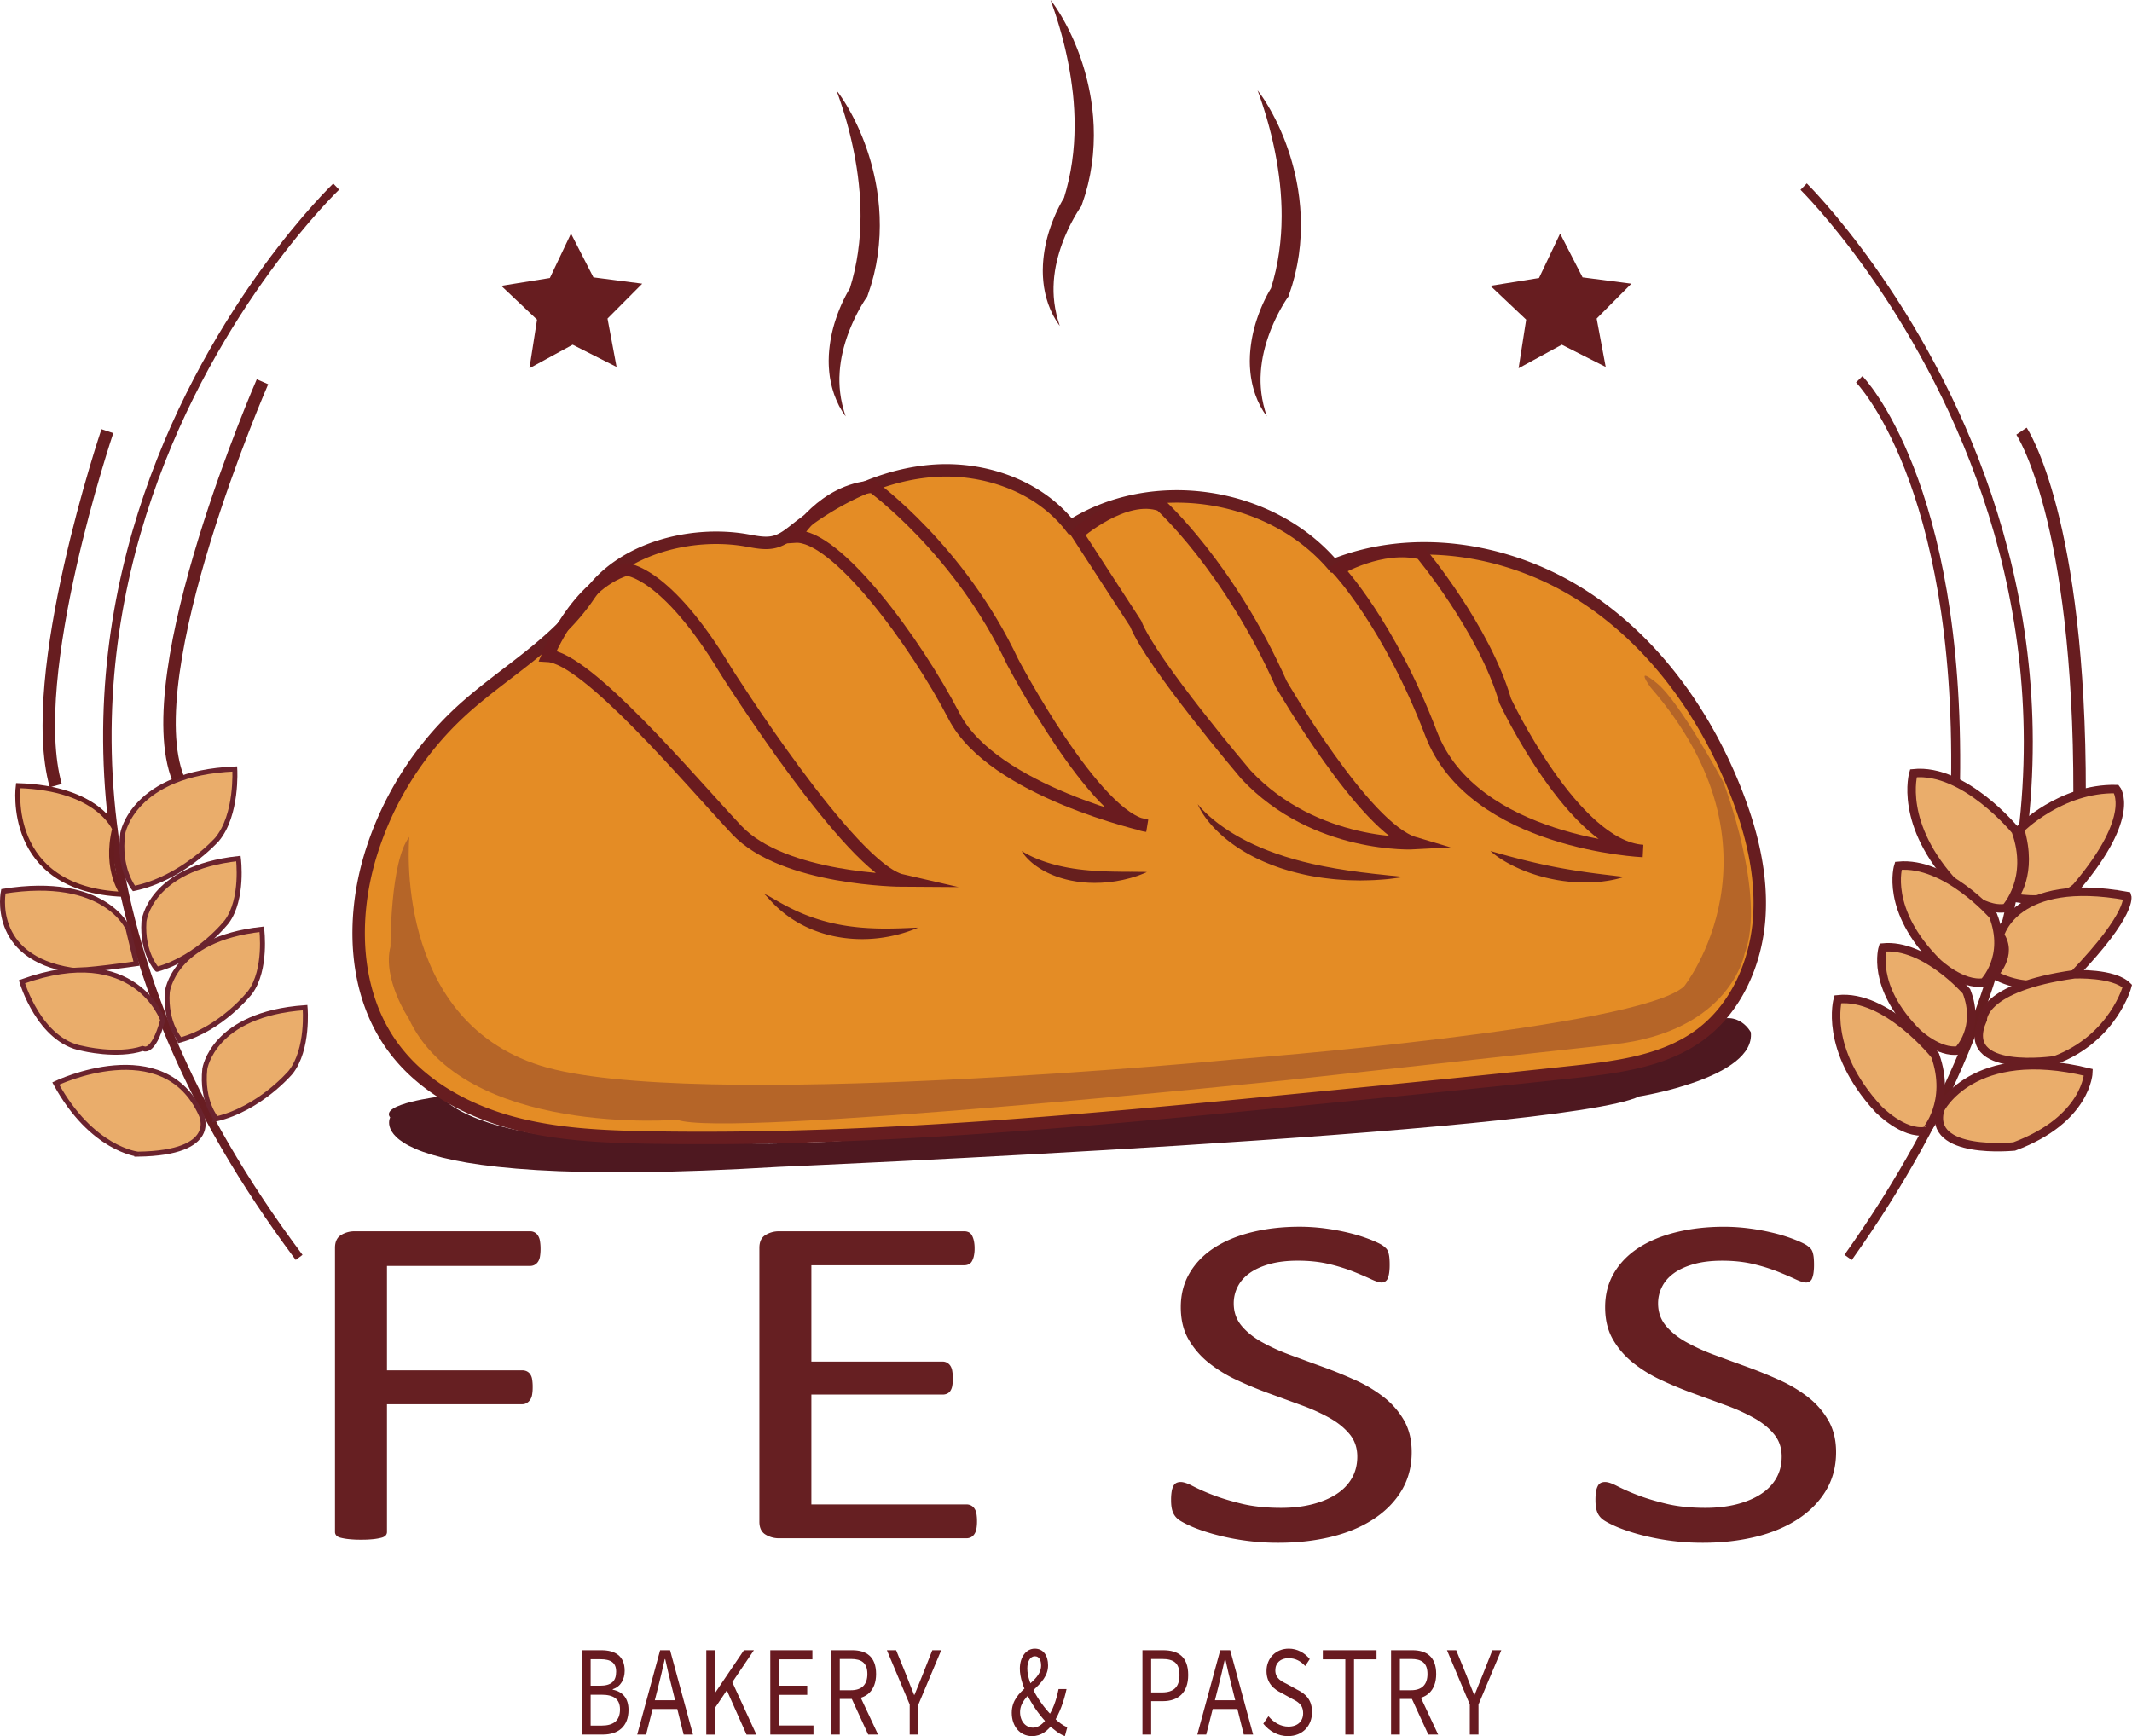 <svg xmlns="http://www.w3.org/2000/svg" viewBox="0 0 4279.39 3485.42"><defs><style>.cls-1{fill:#4e1820;}.cls-2{fill:#e48c25;}.cls-13,.cls-2,.cls-6,.cls-7{stroke:#671d20;}.cls-10,.cls-12,.cls-13,.cls-2,.cls-3,.cls-5,.cls-6,.cls-7,.cls-8,.cls-9{stroke-miterlimit:10;}.cls-13,.cls-2,.cls-3{stroke-width:25px;}.cls-12,.cls-13,.cls-3,.cls-5,.cls-6{fill:none;}.cls-3{stroke:#6a1b1f;}.cls-4{fill:#661f1e;}.cls-10,.cls-12,.cls-5{stroke:#681d22;}.cls-10,.cls-5{stroke-width:17px;}.cls-12,.cls-6{stroke-width:18px;}.cls-10,.cls-7,.cls-8,.cls-9{fill:#eaad6b;}.cls-7,.cls-8,.cls-9{stroke-width:10px;}.cls-8{stroke:#69222b;}.cls-9{stroke:#6a232e;}.cls-11{fill:#b56528;}.cls-14{fill:#671d20;}.cls-15{fill:#661f22;}.cls-16{fill:#681a20;}</style></defs><title>Asset 20</title><g id="Layer_2" data-name="Layer 2"><g id="Layer_1-2" data-name="Layer 1"><path class="cls-1" d="M884.16,2201.19s-123.14,14.88-101,42.15c0,0-83.73,151.24,780.66,99.18,0,0,1568.72-66.95,1726.33-141.33,0,0,234-37.19,224.1-128.93,0,0-24.63-47.11-76.34-19.84,0,0-364.48,136.3-817.61,146.26,0,0-1004.76,124-1174.69,91.77C1445.64,2290.45,1002.36,2320.2,884.16,2201.19Z"/><path class="cls-2" d="M844.58,2161.53A344.38,344.38,0,0,1,788.74,2102c-78.64-107.39-83.92-254.94-45.84-382.49A651.58,651.58,0,0,1,922.84,1430.1c84.71-78.66,192.31-135.81,258.24-233.3,64.58-95.49,205.11-131.16,315.4-112.32,19.59,3.35,39.82,8.33,59,3.18,16.42-4.4,30-15.67,43.29-26.19,80.11-63.13,176.12-109.94,277.9-116.5s209.15,31.58,271.82,112c163.13-104.9,401.6-69.54,527.27,78.19,158.47-63.51,345.38-35.14,490.77,54.34s251.3,234.46,314.93,392.88c33.36,83.06,56.19,172.26,49.59,261.53s-45.68,178.83-117.34,232.48c-72.08,54-166.26,65.88-255.78,75.57-173.68,18.8-347.53,36-521.39,53-442.8,43.44-886.82,86.25-1331.69,78.64-94.66-1.62-190.31-5.68-281.52-31.08C958.54,2234.53,895.63,2204.69,844.58,2161.53Z"/><path class="cls-3" d="M1099.29,1316.52s57.73-142.26,158.15-173.25c0,0,78.63,2.17,200.12,204.25,0,0,250.42,396.7,353.32,420.26,0,0-238-1.24-332.24-101.66S1178.84,1320.8,1099.29,1316.52Z"/><path class="cls-3" d="M1595.85,1077.21s57.25-94.55,155.81-100.13c0,0,174.79,126.45,280.79,351.46,0,0,167.36,318,269.64,329.14,0,0-308.69-68.8-386.79-219.43S1677.67,1071.63,1595.85,1077.21Z"/><path class="cls-3" d="M2162.43,1071.64S2257.26,988,2329.79,1014c0,0,137.6,124.59,241.74,358.9,0,0,167.36,290.09,267.78,319.84,0,0-199,11.16-338.44-137.61,0,0-189.68-223.14-221.29-303.1Z"/><path class="cls-3" d="M2685.37,1143.12s86.78-52.07,167.36-32.24c0,0,126.45,151.25,168.6,296.29,0,0,137.61,292.57,276.46,301.25,0,0-340.92-14.87-425.22-235.54S2685.37,1143.12,2685.37,1143.12Z"/><path class="cls-4" d="M1533.89,1795.36a5.86,5.86,0,0,1,2.64.46,25.54,25.54,0,0,1,2.46,1c1.62.75,3.15,1.6,4.69,2.43,3.06,1.7,6.06,3.43,9,5.17,6,3.44,11.85,6.88,17.8,10.11,11.87,6.5,23.82,12.48,36,17.69a370.27,370.27,0,0,0,75.34,23.37c25.81,5.14,52.19,7.59,79,8.32,13.39.38,26.87.22,40.47-.13,6.81-.15,13.63-.47,20.51-.71,3.43-.16,6.87-.32,10.33-.44s6.92-.33,10.43-.37c-3.18,1.44-6.41,2.76-9.64,4.07s-6.53,2.47-9.83,3.59-6.62,2.19-10,3.2-6.71,2-10.09,2.82a299.7,299.7,0,0,1-41.36,7.63,278.69,278.69,0,0,1-84.69-3.46,256.57,256.57,0,0,1-41.11-11.79,240,240,0,0,1-38.37-18.69,231.61,231.61,0,0,1-34.09-25.13q-7.86-7-15-14.65c-2.4-2.51-4.72-5.1-7.05-7.64q-1.72-1.93-3.51-3.78c-.59-.61-1.19-1.21-1.83-1.76A5.38,5.38,0,0,0,1533.89,1795.36Z"/><path class="cls-4" d="M2050.85,1708.42a186.85,186.85,0,0,0,29.13,15,281,281,0,0,0,30.08,10.52c10.15,2.93,20.4,5.33,30.74,7.3l3.87.75,3.9.65c2.61.4,5.18,1,7.8,1.26l7.83,1.14,7.87.93c2.61.38,5.26.58,7.89.83l4,.4c1.31.14,2.63.26,4,.34,5.3.37,10.59.86,15.93,1.08l4,.23c1.34.07,2.67.2,4,.22l8,.29,4,.19,4,.06,8.09.22c5.41.13,10.82.09,16.27.26,2.73,0,5.45-.05,8.19,0l8.22.09q8.24-.06,16.59.11c5.55,0,11.14,0,16.84.41-5.14,2.38-10.38,4.46-15.66,6.46s-10.68,3.54-16.07,5.19q-8.15,2.19-16.4,4.09c-2.76.58-5.54,1.08-8.31,1.59s-5.55,1.11-8.35,1.45l-8.42,1.11-4.22.51-4.23.35-8.5.63c-2.83.19-5.68.2-8.52.28l-4.27.09c-1.42,0-2.85,0-4.27,0l-8.56-.23c-1.43,0-2.85-.13-4.28-.25l-4.27-.31c-2.85-.25-5.71-.43-8.55-.83l-8.53-1.1-8.49-1.49c-2.83-.49-5.64-1.16-8.44-1.8l-4.2-1c-1.4-.34-2.78-.76-4.17-1.14a188.28,188.28,0,0,1-32.41-12.07,157.9,157.9,0,0,1-29.3-18.33,122.17,122.17,0,0,1-12.62-11.76A69.06,69.06,0,0,1,2050.85,1708.42Z"/><path class="cls-4" d="M2404.17,1614.39a137.87,137.87,0,0,0,9.38,10.74c.83.85,1.61,1.72,2.45,2.56l2.52,2.49c1.65,1.67,3.4,3.25,5.09,4.87,6.9,6.38,14.11,12.34,21.5,18a370.59,370.59,0,0,0,46.77,30c4.11,2.13,8.18,4.3,12.3,6.39l12.46,6c4.24,1.87,8.48,3.69,12.68,5.61s8.56,3.49,12.82,5.25l3.21,1.3,3.26,1.2,6.5,2.42,6.49,2.41,6.6,2.17c2.2.71,4.39,1.48,6.58,2.22l3.28,1.12c1.1.36,2.22.67,3.33,1l13.31,4c2.21.71,4.47,1.25,6.7,1.87l6.73,1.81,6.72,1.82c2.24.59,4.53,1,6.78,1.61l13.56,3.27c4.55,1,9.13,1.85,13.68,2.87,9.09,2.12,18.33,3.49,27.5,5.31,4.59.94,9.23,1.53,13.86,2.29l13.88,2.26,27.95,3.88c4.67.55,9.36,1.06,14.05,1.64s9.37,1.24,14.08,1.71l14.13,1.47c4.72.52,9.44,1.1,14.17,1.59,9.47.85,19,1.8,28.5,3.06-9.45,1.53-19,2.77-28.49,3.9s-19.09,1.59-28.67,2.26c-9.59.45-19.19.6-28.81.77-4.8,0-9.61-.17-14.42-.27s-9.63-.18-14.43-.45c-9.61-.71-19.25-1.16-28.84-2.28s-19.21-2.15-28.75-3.82c-19.15-2.86-38.06-7.41-56.8-12.56l-13.94-4.32c-1.16-.37-2.33-.71-3.48-1.1l-3.45-1.21c-2.3-.82-4.6-1.61-6.88-2.45l-6.87-2.5-6.78-2.76-6.77-2.77c-1.13-.46-2.26-.91-3.38-1.4l-3.32-1.55a335,335,0,0,1-51.23-28.35,274.87,274.87,0,0,1-44.75-37.66,213,213,0,0,1-18.54-22.52c-2.8-4-5.45-8-7.86-12.22A92.91,92.91,0,0,1,2404.17,1614.39Z"/><path class="cls-4" d="M2991.58,1708.42l16.85,4.81,16.67,4.6c11.07,3,22.06,5.92,33.08,8.62,22,5.45,43.94,10.45,66,14.63s44.3,7.73,66.76,10.87c5.63.67,11.26,1.58,16.91,2.2,2.83.37,5.67.69,8.5,1.09l8.54,1c5.71.8,11.43,1.31,17.2,2.09,2.89.4,5.78.69,8.68,1s5.82.76,8.76,1.27a217.24,217.24,0,0,1-34.43,7.88c-2.92.42-5.83.83-8.76,1.21s-5.85.57-8.79.85c-1.47.13-2.94.29-4.41.39l-4.4.23c-3,.15-5.89.31-8.84.41a323.82,323.82,0,0,1-35.37-1.1l-4.41-.38-4.4-.5c-2.93-.34-5.86-.68-8.79-1.08l-8.75-1.35c-2.92-.44-5.81-1-8.72-1.57a332.33,332.33,0,0,1-34.38-8.49,321.13,321.13,0,0,1-33.24-12.12,287.85,287.85,0,0,1-31.56-15.94c-5.07-3-10.06-6.18-14.88-9.59A130,130,0,0,1,2991.58,1708.42Z"/><path class="cls-5" d="M674.78,374.65s-981.85,937.22-74.39,2149.66"/><path class="cls-6" d="M3620.32,374.65s952.1,937.22,89.26,2149.66"/><path class="cls-7" d="M230.09,1664s-32.23-81.82-193.4-86.78c0,0-28.45,208.27,210.17,218.19C246.86,1795.36,209.7,1747.61,230.09,1664Z"/><path class="cls-8" d="M257,1864.07s-45.24-107.62-250.2-74.73c0,0-27.88,132.57,137.15,158.26,19.52,3,130.05-13,130.05-13Z"/><path class="cls-9" d="M326.68,2047.72S272.13,1889,44,1970.86c0,0,34.71,119,121.49,133.89,0,0,69.42,17.36,121.49,0C287,2104.75,306.85,2119.63,326.68,2047.72Z"/><path class="cls-9" d="M111.92,2175.21s217.37-104.69,291.77,62.31c0,0,39.32,77.17-126.95,79.5C276.74,2317,184.28,2307.56,111.92,2175.21Z"/><path class="cls-9" d="M246.42,1672.8s20.49-120.39,224.84-129.06c0,0,5.65,92.32-35.88,141.73,0,0-69.82,78.24-166.56,98.17C268.82,1783.64,236.67,1744.21,246.42,1672.8Z"/><path class="cls-9" d="M288.93,1850s10.9-106.8,189.62-126.41c0,0,10.38,80.64-23.14,126.41,0,0-56.64,72.73-140.32,95.9C315.09,1945.91,284.58,1913.21,288.93,1850Z"/><path class="cls-9" d="M335.73,1992s10.89-106.8,189.62-126.42c0,0,10.38,80.65-23.15,126.42,0,0-56.64,72.73-140.32,95.9C361.88,2087.85,331.37,2055.15,335.73,1992Z"/><path class="cls-9" d="M411.11,2145.92s15.66-110.06,201.3-123c0,0,7.42,83.86-29.13,129.84,0,0-61.57,72.93-149.07,93.47C434.21,2246.22,404,2211.14,411.11,2145.92Z"/><path class="cls-10" d="M4054.53,1664.65s81.82-83,193.39-80.52c0,0,42.15,52.07-79.34,195.88,0,0-30.47,37.19-126.81,22.31C4041.77,1802.32,4081.8,1755.08,4054.53,1664.65Z"/><path class="cls-10" d="M4014.18,1877.18s29.75-119.43,255.38-78.31c0,0,12.4,33.68-106.61,157.65,0,0-74.39,47.11-161.17,0C4001.78,1956.52,4041.45,1916.85,4014.18,1877.18Z"/><path class="cls-10" d="M3979.84,2046.61s-2.11-64.74,183.66-90.63c0,0,79.16-3.58,106.43,23.69,0,0-27.28,104.13-145.05,148.76C4124.88,2128.43,3930.25,2158.19,3979.84,2046.61Z"/><path class="cls-10" d="M3894.31,2227.18s64.46-131.41,297.53-74.38c0,0-2.48,94.21-148.77,148.76C4043.07,2301.56,3868.54,2319.84,3894.31,2227.18Z"/><path class="cls-10" d="M4045.89,1667.64s-102.62-126-205.25-115.24c0,0-30.81,102.3,85.11,225.12,0,0,52.56,53.29,100.12,45.41C4025.87,1822.93,4080.94,1764.12,4045.89,1667.64Z"/><path class="cls-10" d="M4000.6,1837.87s-95.08-109-190.16-99.72c0,0-28.55,88.52,78.85,194.8,0,0,48.7,46.12,92.76,39.29C3982.05,1972.24,4033.07,1921.36,4000.6,1837.87Z"/><path class="cls-10" d="M3947.18,1990.15s-83.92-96.2-167.83-88c0,0-25.2,78.13,69.59,171.94,0,0,43,40.7,81.87,34.67C3930.81,2108.74,3975.84,2063.83,3947.18,1990.15Z"/><path class="cls-10" d="M3884.31,2118.8s-97.68-123.15-195.37-112.67c0,0-29.33,100,81,220.1,0,0,50,52.11,95.3,44.4C3865.25,2270.63,3917.67,2213.13,3884.31,2118.8Z"/><path class="cls-11" d="M821.58,1680.18s-34.71,365,262.82,459,1395.91-12.66,1395.91-12.66,808.29-62,900-146.29c0,0,216.95-272.73-67-600,0,0-34.71-47.1,12.4-8.67s133.82,199.59,133.82,199.59,86.85,226.87,42.22,343.4c0,0-27.27,156.2-264.06,182.24L2587.54,2168s-1133.71,117.15-1227.93,80c0,0-428.94,34.71-539.27-203.31,0,0-53.31-79.34-36.57-144.43C783.77,1900.23,783.15,1727.91,821.58,1680.18Z"/><path class="cls-12" d="M3731.9,761.44S3935,967.62,3925.17,1570.06"/><path class="cls-13" d="M4057.56,865.58s117.6,173.65,116.64,729"/><path class="cls-13" d="M215.5,865.58S49.72,1356.5,111.92,1577.17"/><path class="cls-13" d="M526.86,766.4s-254.95,584.42-168.81,798"/><polygon class="cls-14" points="1237.6 736.65 1149.47 692.01 1062.74 739.3 1077.96 641.69 1006.18 573.82 1103.71 558.13 1146.09 468.89 1191.15 556.8 1289.12 569.52 1219.43 639.54 1237.6 736.65"/><polygon class="cls-14" points="3223 736.65 3134.87 692.01 3048.14 739.3 3063.36 641.69 2991.58 573.82 3089.11 558.13 3131.49 468.89 3176.55 556.8 3274.51 569.52 3204.83 639.54 3223 736.65"/><path class="cls-14" d="M1678.94,181.44a250.41,250.41,0,0,1,15.26,21.71q7.13,11.21,13.48,22.91c2.15,3.89,4.17,7.83,6.21,11.78,1,2,2,4,3,6l2.9,6c1.9,4,3.73,8.08,5.54,12.15l5.19,12.31a491.19,491.19,0,0,1,29.2,103.31l.57,3.34.47,3.35.94,6.7.93,6.71c.27,2.24.47,4.49.7,6.74l.68,6.75c.21,2.25.51,4.5.61,6.76l.81,13.56c.07,1.13.15,2.27.19,3.4l.06,3.4.13,6.8.12,6.81c.07,2.27-.08,4.54-.1,6.81l-.35,13.63-1,13.62c-.17,2.27-.29,4.54-.51,6.81l-.79,6.79c-.56,4.52-1,9.05-1.66,13.56l-2.25,13.5-.56,3.37c-.18,1.12-.38,2.25-.64,3.36l-1.45,6.69-1.46,6.68-.74,3.34c-.24,1.12-.48,2.23-.8,3.33L1750,566.6c-.62,2.19-1.17,4.41-1.85,6.58l-2.15,6.5-4.31,13-.86,2.6-1.53,2.16-.89,1.26-1,1.49c-.68,1-1.38,2.05-2.05,3.13-1.37,2.11-2.72,4.28-4,6.47-2.66,4.37-5.21,8.86-7.68,13.4q-7.39,13.65-13.64,28c-4.14,9.51-7.88,19.21-11.15,29.07l-2.36,7.42-2.13,7.49-.54,1.87-.47,1.89-.94,3.78-.94,3.79-.82,3.8-.82,3.81-.41,1.91-.34,1.92-1.33,7.69c-.62,5.15-1.5,10.32-1.86,15.52-.61,5.21-.63,10.42-1,15.67,0,5.23-.12,10.52.27,15.77.09,5.31.77,10.54,1.28,15.86.31,2.64.77,5.26,1.15,7.92l.6,4,.82,3.94,1.63,7.94c.72,2.6,1.38,5.23,2.07,7.87.35,1.32.68,2.65,1,4l1.25,3.9c.85,2.61,1.64,5.26,2.47,7.91-1.57-2.26-3.17-4.53-4.71-6.84l-2.34-3.47c-.72-1.19-1.39-2.41-2.09-3.61-1.38-2.42-2.79-4.85-4.15-7.31L1680.6,807c-.61-1.27-1.22-2.55-1.79-3.84l-1.56-3.93c-1-2.63-2.11-5.26-3.06-7.93-1.69-5.4-3.55-10.82-4.82-16.38-1.5-5.53-2.38-11.16-3.45-16.82-.42-2.83-.77-5.67-1.12-8.53s-.57-5.71-.77-8.58c-.52-5.75-.59-11.49-.65-17.26l.25-8.64.06-2.16.15-2.16.3-4.31A277.31,277.31,0,0,1,1678.22,639a325.23,325.23,0,0,1,12.76-32.1c2.46-5.23,5-10.43,7.73-15.56,1.37-2.57,2.78-5.12,4.26-7.68.72-1.28,1.5-2.57,2.26-3.85l1.2-2,.64-1,.74-1.15-2.39,4.77,3.46-12,1.75-6c.57-2,1-4,1.51-6.06l3-12.12c.27-1,.47-2,.67-3.05l.62-3.06,1.23-6.12,1.25-6.12c.24-1,.41-2,.56-3.07l.5-3.09,2-12.33c.61-4.12,1-8.27,1.58-12.4l.78-6.21c.23-2.07.37-4.15.57-6.23l1.08-12.48.67-12.52c.28-4.17.32-8.36.41-12.55l.13-6.28.07-3.14,0-3.15-.13-12.59c-.09-4.2-.31-8.4-.46-12.61-.09-2.1-.14-4.2-.26-6.3l-.43-6.31-.43-6.31-.21-3.16L1725,382l-1.18-12.63-1.49-12.62-.37-3.16-.44-3.15-.9-6.3-.9-6.32-1-6.29q-4.1-25.22-9.91-50.33l-3-12.54c-1.12-4.15-2.09-8.35-3.21-12.52s-2.23-8.34-3.44-12.49-2.33-8.34-3.61-12.48C1690.55,214.51,1685.1,198,1678.94,181.44Z"/><path class="cls-14" d="M2108.6,0a248.62,248.62,0,0,1,15.25,21.7q7.14,11.21,13.49,22.91c2.14,3.89,4.17,7.84,6.21,11.78,1,2,2,4,3,6l2.89,6q2.85,6,5.54,12.14l5.19,12.32a490.6,490.6,0,0,1,29.2,103.31l.58,3.33.47,3.35.94,6.7.93,6.72c.26,2.24.46,4.49.7,6.74l.68,6.75c.21,2.25.5,4.49.6,6.76l.82,13.56c.07,1.13.14,2.26.18,3.39l.07,3.4.13,6.81.12,6.81c.06,2.27-.08,4.54-.11,6.81l-.35,13.63-.94,13.62c-.17,2.26-.3,4.54-.51,6.8l-.79,6.79c-.56,4.52-1,9.06-1.66,13.57l-2.25,13.49-.57,3.38c-.18,1.12-.37,2.24-.63,3.36l-1.45,6.69-1.47,6.68-.73,3.34c-.25,1.11-.49,2.23-.8,3.33l-3.61,13.2c-.62,2.2-1.16,4.41-1.85,6.59l-2.14,6.5-4.31,13-.87,2.6L2169,416l-.88,1.25-1,1.49c-.69,1-1.38,2.06-2.06,3.13-1.36,2.11-2.71,4.28-4,6.48-2.66,4.37-5.22,8.86-7.69,13.4-4.92,9.09-9.49,18.43-13.63,27.94s-7.89,19.22-11.15,29.08l-2.37,7.42-2.12,7.49-.55,1.87-.46,1.89-.94,3.78-.94,3.78-.82,3.81-.83,3.81-.41,1.91-.33,1.92-1.34,7.69c-.61,5.15-1.5,10.32-1.86,15.52-.6,5.21-.62,10.41-.94,15.67,0,5.23-.12,10.52.26,15.77.1,5.3.77,10.54,1.28,15.86.31,2.64.77,5.26,1.15,7.92l.6,4,.82,3.94,1.64,7.94c.71,2.6,1.38,5.23,2.07,7.87.35,1.32.68,2.65,1.05,4l1.25,3.91c.84,2.61,1.64,5.26,2.46,7.91-1.57-2.26-3.16-4.53-4.71-6.85l-2.34-3.47c-.72-1.19-1.39-2.4-2.09-3.61-1.38-2.42-2.79-4.85-4.14-7.31l-3.66-7.59c-.61-1.27-1.21-2.54-1.79-3.83l-1.55-3.94c-1-2.63-2.12-5.25-3.07-7.93-1.68-5.4-3.54-10.81-4.81-16.37-1.5-5.53-2.38-11.17-3.46-16.82-.41-2.83-.77-5.68-1.11-8.53s-.57-5.72-.78-8.59c-.51-5.74-.58-11.48-.65-17.26l.25-8.63.07-2.17.14-2.15.31-4.31a276.84,276.84,0,0,1,14.08-67.51,324.26,324.26,0,0,1,12.76-32.1c2.45-5.23,5-10.44,7.73-15.56,1.37-2.57,2.78-5.12,4.26-7.68.72-1.28,1.5-2.57,2.26-3.85l1.19-2,.64-1,.75-1.14-2.4,4.76,3.47-12,1.74-6c.57-2,1-4,1.52-6.06l3-12.13c.27-1,.47-2,.67-3l.62-3.06,1.23-6.12,1.25-6.11c.23-1,.4-2.05.56-3.08l.5-3.08,2-12.33c.61-4.12,1-8.27,1.58-12.4l.77-6.21c.24-2.07.38-4.16.57-6.23l1.09-12.48.66-12.52c.28-4.18.33-8.36.41-12.55l.13-6.28.07-3.15,0-3.14-.13-12.59c-.09-4.2-.32-8.4-.46-12.61-.09-2.1-.15-4.21-.27-6.31l-.43-6.3-.42-6.32-.21-3.16-.3-3.15-1.18-12.63L2152,175.3l-.37-3.16-.45-3.15-.89-6.31-.9-6.31-1-6.3q-4.11-25.2-9.91-50.33l-3-12.53c-1.12-4.15-2.1-8.36-3.21-12.52s-2.24-8.35-3.44-12.5-2.33-8.34-3.62-12.48C2120.2,33.07,2114.75,16.53,2108.6,0Z"/><path class="cls-14" d="M2524.21,181.44a248.25,248.25,0,0,1,15.26,21.71q7.14,11.21,13.49,22.91c2.14,3.89,4.16,7.83,6.21,11.78,1,2,2,4,3,6l2.89,6c1.9,4,3.74,8.08,5.54,12.15l5.19,12.31A491.19,491.19,0,0,1,2605,377.58l.58,3.34.47,3.35.94,6.7.93,6.71c.26,2.24.46,4.49.7,6.74l.68,6.75c.2,2.25.5,4.5.6,6.76l.82,13.56c.06,1.13.14,2.27.18,3.4l.07,3.4.12,6.8.13,6.81c.06,2.27-.08,4.54-.11,6.81l-.35,13.63-.94,13.62c-.18,2.27-.3,4.54-.51,6.81l-.8,6.79c-.55,4.52-1,9.05-1.65,13.56l-2.25,13.5L2604,530c-.18,1.12-.38,2.25-.63,3.36l-1.45,6.69-1.47,6.68-.74,3.34c-.24,1.12-.48,2.23-.79,3.33l-3.61,13.21c-.62,2.19-1.17,4.41-1.85,6.58l-2.14,6.5-4.32,13-.86,2.6-1.53,2.16-.88,1.26-1,1.49c-.68,1-1.37,2.05-2.05,3.13-1.37,2.11-2.71,4.28-4,6.47-2.66,4.37-5.22,8.86-7.69,13.4q-7.4,13.65-13.64,28c-4.14,9.51-7.88,19.21-11.14,29.07l-2.37,7.42-2.13,7.49-.54,1.87-.47,1.89-.94,3.78-.93,3.79-.82,3.8-.83,3.81-.41,1.91-.33,1.92-1.34,7.69c-.62,5.15-1.5,10.32-1.86,15.52-.61,5.21-.62,10.42-1,15.67,0,5.23-.12,10.52.27,15.77.1,5.31.77,10.54,1.28,15.86.31,2.64.77,5.26,1.15,7.92l.6,4,.82,3.94,1.63,7.94c.72,2.6,1.39,5.23,2.08,7.87.35,1.32.67,2.65,1,4l1.24,3.9c.85,2.61,1.64,5.26,2.47,7.91-1.57-2.26-3.17-4.53-4.71-6.84l-2.34-3.47c-.72-1.19-1.39-2.41-2.09-3.61-1.38-2.42-2.79-4.85-4.15-7.31l-3.65-7.59c-.61-1.27-1.21-2.55-1.79-3.84l-1.55-3.93c-1-2.63-2.12-5.26-3.07-7.93-1.69-5.4-3.54-10.82-4.81-16.38-1.51-5.53-2.39-11.16-3.46-16.82-.41-2.83-.77-5.67-1.11-8.53s-.57-5.71-.78-8.58c-.51-5.75-.59-11.49-.65-17.26l.25-8.64.06-2.16.15-2.16.3-4.31A277.31,277.31,0,0,1,2523.49,639a322.86,322.86,0,0,1,12.77-32.1c2.45-5.23,5-10.43,7.72-15.56,1.38-2.57,2.78-5.12,4.26-7.68.72-1.28,1.5-2.57,2.26-3.85l1.2-2,.64-1,.74-1.15-2.39,4.77,3.46-12,1.75-6c.57-2,1-4,1.52-6.06l3-12.12c.28-1,.48-2,.68-3.05l.61-3.06,1.24-6.12,1.25-6.12c.23-1,.4-2,.56-3.07l.49-3.09,2-12.33c.61-4.12,1-8.27,1.58-12.4l.77-6.21c.23-2.07.38-4.15.57-6.23l1.09-12.48.66-12.52c.28-4.17.32-8.36.41-12.55l.13-6.28.07-3.14,0-3.15-.12-12.59c-.09-4.2-.32-8.4-.46-12.61-.09-2.1-.15-4.2-.27-6.3l-.43-6.31-.42-6.31-.21-3.16-.31-3.15-1.17-12.63-1.49-12.62-.38-3.16-.44-3.15-.89-6.3-.9-6.32-1-6.29q-4.09-25.22-9.9-50.33l-3-12.54c-1.13-4.15-2.1-8.35-3.22-12.52s-2.23-8.34-3.44-12.49-2.33-8.34-3.61-12.48C2535.82,214.51,2530.37,198,2524.21,181.44Z"/><path class="cls-15" d="M1085,2507.13a89.88,89.88,0,0,1-1.21,15.72,25.26,25.26,0,0,1-4.25,10.71,19.13,19.13,0,0,1-7,6,18.52,18.52,0,0,1-8.19,1.91H776.75V2751h271.82a20.94,20.94,0,0,1,8.19,1.67,17.92,17.92,0,0,1,7,5.47,23.21,23.21,0,0,1,4.25,10.24,91.31,91.31,0,0,1,1.21,16.43,84.76,84.76,0,0,1-1.21,15.48,25,25,0,0,1-4.25,10.48,21.82,21.82,0,0,1-7,6.19,17,17,0,0,1-8.19,2.14H776.75v256.7a10.27,10.27,0,0,1-2.43,6.43q-2.43,3.11-8.49,4.76a113.64,113.64,0,0,1-15.78,2.86,218.85,218.85,0,0,1-25.48,1.19,222,222,0,0,1-24.87-1.19,112.56,112.56,0,0,1-16.38-2.86q-6.08-1.66-8.5-4.76a10.27,10.27,0,0,1-2.43-6.43V2505.22q0-18.57,12.44-25.95a50.89,50.89,0,0,1,26.39-7.38h353.12a18,18,0,0,1,15.17,8.09,27.68,27.68,0,0,1,4.25,11.2A93.94,93.94,0,0,1,1085,2507.13Z"/><path class="cls-15" d="M1961.08,3054.34a81.64,81.64,0,0,1-1.21,15,27.21,27.21,0,0,1-4.25,10.72,18.59,18.59,0,0,1-7,6.19,20,20,0,0,1-8.8,1.9H1563.07a50.75,50.75,0,0,1-26.39-7.38q-12.45-7.38-12.44-25.95v-549.6q0-18.57,12.44-25.95a50.84,50.84,0,0,1,26.39-7.38H1935.6a20.16,20.16,0,0,1,8.8,1.9,14.7,14.7,0,0,1,6.37,6.19,41.13,41.13,0,0,1,3.94,10.72,70.89,70.89,0,0,1,1.52,16,65.81,65.81,0,0,1-1.52,15,37.09,37.09,0,0,1-3.94,10.48,15,15,0,0,1-6.37,6,20,20,0,0,1-8.8,1.9h-307v193.36h263.32a18.1,18.1,0,0,1,8.79,2.14,19.86,19.86,0,0,1,6.68,6,26,26,0,0,1,3.94,10.48,88.84,88.84,0,0,1,1.22,15.72,77.65,77.65,0,0,1-1.22,14.76,25.43,25.43,0,0,1-3.94,10,15.59,15.59,0,0,1-6.68,5.48,22.22,22.22,0,0,1-8.79,1.67H1628.6v220.5h311.25a20,20,0,0,1,8.8,1.91,19.2,19.2,0,0,1,7,5.95,25.16,25.16,0,0,1,4.25,10.47A88,88,0,0,1,1961.08,3054.34Z"/><path class="cls-15" d="M2833.56,2915.27q0,43.35-20.32,77.16t-56.43,57.38q-36.11,23.58-84.94,35.49t-105.27,11.9a476.82,476.82,0,0,1-73.11-5.24,486.67,486.67,0,0,1-60.07-12.86q-26.39-7.6-44.29-15.71t-24.87-13.81a33.8,33.8,0,0,1-10.32-14.53q-3.34-8.81-3.34-23.57a102.14,102.14,0,0,1,1.22-17.39,35.08,35.08,0,0,1,3.64-11.19,13.59,13.59,0,0,1,6.06-6,20.27,20.27,0,0,1,8.5-1.67q8.49,0,24,8.1a412,412,0,0,0,39.74,17.62q24.26,9.52,58.55,17.86t79.17,8.33q34,0,62.19-7.14t48.54-20.24q20.33-13.09,31.25-32.15t10.92-43.34q0-26.18-15.17-44.76t-40-32.63a385.41,385.41,0,0,0-56.73-25.71q-31.86-11.67-65.23-23.82t-64.92-26.91a276.33,276.33,0,0,1-56.42-34.76,165.89,165.89,0,0,1-40.35-46.91q-15.47-26.91-15.47-64.53,0-38.58,17.9-68.82t49.75-50.72q31.85-20.48,75.84-31.2t94.95-10.71a391.34,391.34,0,0,1,52.49,3.57,443.3,443.3,0,0,1,49.75,9.52,326.82,326.82,0,0,1,41.56,13.34q18.19,7.39,24,11.91t7.59,7.14a23.65,23.65,0,0,1,3,6.67,54.85,54.85,0,0,1,1.82,9.76,146.44,146.44,0,0,1,.61,14.76,113.1,113.1,0,0,1-.91,15.24,47.93,47.93,0,0,1-2.73,11.2,13.05,13.05,0,0,1-12.74,8.81q-6.69,0-20.94-6.67t-34.88-15a361.18,361.18,0,0,0-48.84-15.24q-28.21-6.9-63.41-6.91-32.76,0-57,6.91t-40,18.33q-15.8,11.43-23.67,27.15a73.31,73.31,0,0,0-7.88,33.34q0,25.71,15.17,44.29t40.34,32.86a391.07,391.07,0,0,0,57.34,26.19q32.14,11.91,65.53,24t65.52,26.67a277.75,277.75,0,0,1,57.34,34.29,161.18,161.18,0,0,1,40.65,46.68Q2833.56,2878.61,2833.56,2915.27Z"/><path class="cls-15" d="M3685.41,2915.27q0,43.35-20.33,77.16t-56.42,57.38q-36.12,23.58-84.95,35.49t-105.26,11.9a477,477,0,0,1-73.12-5.24,486.89,486.89,0,0,1-60.06-12.86q-26.4-7.6-44.29-15.71t-24.88-13.81a33.87,33.87,0,0,1-10.31-14.53q-3.35-8.81-3.34-23.57a103.31,103.31,0,0,1,1.21-17.39,35.33,35.33,0,0,1,3.64-11.19,13.61,13.61,0,0,1,6.07-6,20.24,20.24,0,0,1,8.5-1.67q8.48,0,24,8.1a414.24,414.24,0,0,0,39.74,17.62q24.27,9.52,58.55,17.86t79.18,8.33q34,0,62.19-7.14t48.54-20.24q20.32-13.09,31.25-32.15t10.91-43.34q0-26.18-15.16-44.76T3521,2846.93a384.93,384.93,0,0,0-56.73-25.71q-31.85-11.67-65.22-23.82t-64.92-26.91a276.05,276.05,0,0,1-56.42-34.76,165.73,165.73,0,0,1-40.35-46.91q-15.48-26.91-15.47-64.53,0-38.58,17.89-68.82t49.76-50.72q31.84-20.48,75.84-31.2t94.95-10.71a391.08,391.08,0,0,1,52.48,3.57,442.44,442.44,0,0,1,49.75,9.52,326.48,326.48,0,0,1,41.57,13.34q18.19,7.39,24,11.91t7.58,7.14a23.65,23.65,0,0,1,3,6.67,55.77,55.77,0,0,1,1.82,9.76,146.87,146.87,0,0,1,.6,14.76,113.1,113.1,0,0,1-.91,15.24,47,47,0,0,1-2.73,11.2,13,13,0,0,1-12.74,8.81q-6.67,0-20.93-6.67t-34.89-15a360.28,360.28,0,0,0-48.84-15.24q-28.21-6.9-63.4-6.91-32.76,0-57,6.91t-40,18.33q-15.78,11.43-23.66,27.15a73.32,73.32,0,0,0-7.89,33.34q0,25.71,15.17,44.29t40.35,32.86A391.07,391.07,0,0,0,3440.9,2720q32.14,11.91,65.52,24t65.53,26.67a277.93,277.93,0,0,1,57.33,34.29,161,161,0,0,1,40.65,46.68Q3685.41,2878.61,3685.41,2915.27Z"/><path class="cls-16" d="M1168.26,3312.9H1207c27.9,0,46.85,11.62,46.85,41.32,0,16.79-7.7,31.77-23.94,36.93v1c20,3.87,31.64,17.3,31.64,40.54,0,33.32-20.82,49.59-51.42,49.59h-41.85Zm35.81,71.28c23.32,0,32.69-9.3,32.69-28.15,0-18.34-10.83-25.05-31.86-25.05h-19.36v53.2Zm3.54,80.06c23.32,0,36.85-9.55,36.85-32.54,0-20.92-12.91-29.44-36.85-29.44h-22.07v62Z"/><path class="cls-16" d="M1325,3312.9h20l46,169.42h-18.74l-23.52-94.53c-4.79-18.85-9.37-37.44-13.54-57.07h-.83c-4.37,19.63-8.75,38.22-13.53,57.07l-23.95,94.53H1279Zm-21.65,100.46h62.67v17.57h-62.67Z"/><path class="cls-16" d="M1417.67,3312.9h17.7v84.71h.63l57.25-84.71h20l-77.87,115.44v54h-17.7Zm38.73,74.89,10.62-17,51.22,111.57h-19.78Z"/><path class="cls-16" d="M1546.13,3312.9h84.53v18.33h-67v52.95h56.63v18.34h-56.63V3464h69.13v18.33h-86.62Z"/><path class="cls-16" d="M1667.93,3312.9h42.68c27.69,0,47.89,12.39,47.89,47.78,0,33.83-20.2,50.1-47.89,50.1h-25v71.54h-17.69Zm40.18,80.32c21.24,0,32.9-10.85,32.9-32.54,0-22.21-11.66-30.22-32.9-30.22h-22.49v62.76Zm12.7.26,41.64,88.84h-19.78l-35.6-77.48Z"/><path class="cls-16" d="M1826,3421.89l-45.81-109h18.53l20.41,50.1c5.2,13.17,10,26.09,15.61,39.52h.84c5.41-13.43,10.82-26.35,16-39.52l19.78-50.1h17.9l-45.8,109v60.43H1826Z"/><path class="cls-16" d="M2030.81,3438.42c0-48.82,58.92-58.37,58.92-94.79,0-9.81-3.33-18.59-12.49-18.59-9.58,0-15.2,10.58-15.2,24.53,0,31.77,27.28,73.87,52.68,97.89,9.78,10.07,19.15,16.78,27.48,20.14l-4.79,17.82c-10.2-3.87-21.24-11.62-33.1-23.5-29.15-28.93-57.26-77.22-57.26-111.83,0-22.73,12.08-40.29,30-40.29,17.08,0,26.65,13.69,26.65,33.57,0,42.1-56.21,55.79-56.21,93.75,0,18.86,11.66,31.26,26.23,31.26,10.62,0,20.61-8.27,28.73-19.89,10.41-15,17.7-34.35,22.28-57.6h16c-5.41,25.31-13.95,48.56-26.23,67.93-11,15.75-24.57,26.6-42.89,26.6C2047.47,3485.42,2030.81,3465.79,2030.81,3438.42Z"/><path class="cls-16" d="M2293.14,3312.9h41.22c30.19,0,50.6,12.65,50.6,49.84,0,35.9-20.62,52.43-50.6,52.43h-23.73v67.15h-17.49Zm39.14,84.71c23.73,0,35.19-10.85,35.19-34.87,0-24.27-11.66-32.28-35.19-32.28h-21.65v67.15Z"/><path class="cls-16" d="M2449.29,3312.9h20l46,169.42h-18.74L2473,3387.79c-4.79-18.85-9.37-37.44-13.53-57.07h-.84c-4.37,19.63-8.74,38.22-13.53,57.07l-23.94,94.53h-17.91Zm-21.66,100.46h62.67v17.57h-62.67Z"/><path class="cls-16" d="M2535.68,3460.37l10.41-15c10.42,12.65,24.57,20.92,40,20.92,18.74,0,29.57-11.11,29.57-26.6,0-18.08-10.62-23.25-24.36-30.48l-19.78-10.85c-13.54-6.71-29.36-18.59-29.36-43.64,0-25.83,18.74-44.94,44.76-44.94,17.08,0,32.07,8.52,42.06,20.92l-9.16,13.94c-9-9.81-19.36-15.75-33.52-15.75-15.82,0-26.44,9.3-26.44,24.54,0,16.27,12.7,22.21,24.36,27.89l19.15,10.59c16.87,8.26,30.19,20.14,30.19,45.19,0,26.87-18.32,48.3-48.3,48.3C2565.25,3485.42,2548,3475.61,2535.68,3460.37Z"/><path class="cls-16" d="M2700.37,3331.23h-45.18V3312.9H2763v18.33h-45.18v151.09h-17.49Z"/><path class="cls-16" d="M2792.18,3312.9h42.68c27.69,0,47.89,12.39,47.89,47.78,0,33.83-20.2,50.1-47.89,50.1h-25v71.54h-17.7Zm40.18,80.32c21.24,0,32.9-10.85,32.9-32.54,0-22.21-11.66-30.22-32.9-30.22h-22.48v62.76Zm12.71.26,41.64,88.84h-19.78l-35.61-77.48Z"/><path class="cls-16" d="M2950.2,3421.89l-45.8-109h18.53l20.4,50.1c5.21,13.17,10,26.09,15.62,39.52h.83c5.41-13.43,10.83-26.35,16-39.52l19.78-50.1h17.91l-45.81,109v60.43H2950.2Z"/></g></g></svg>